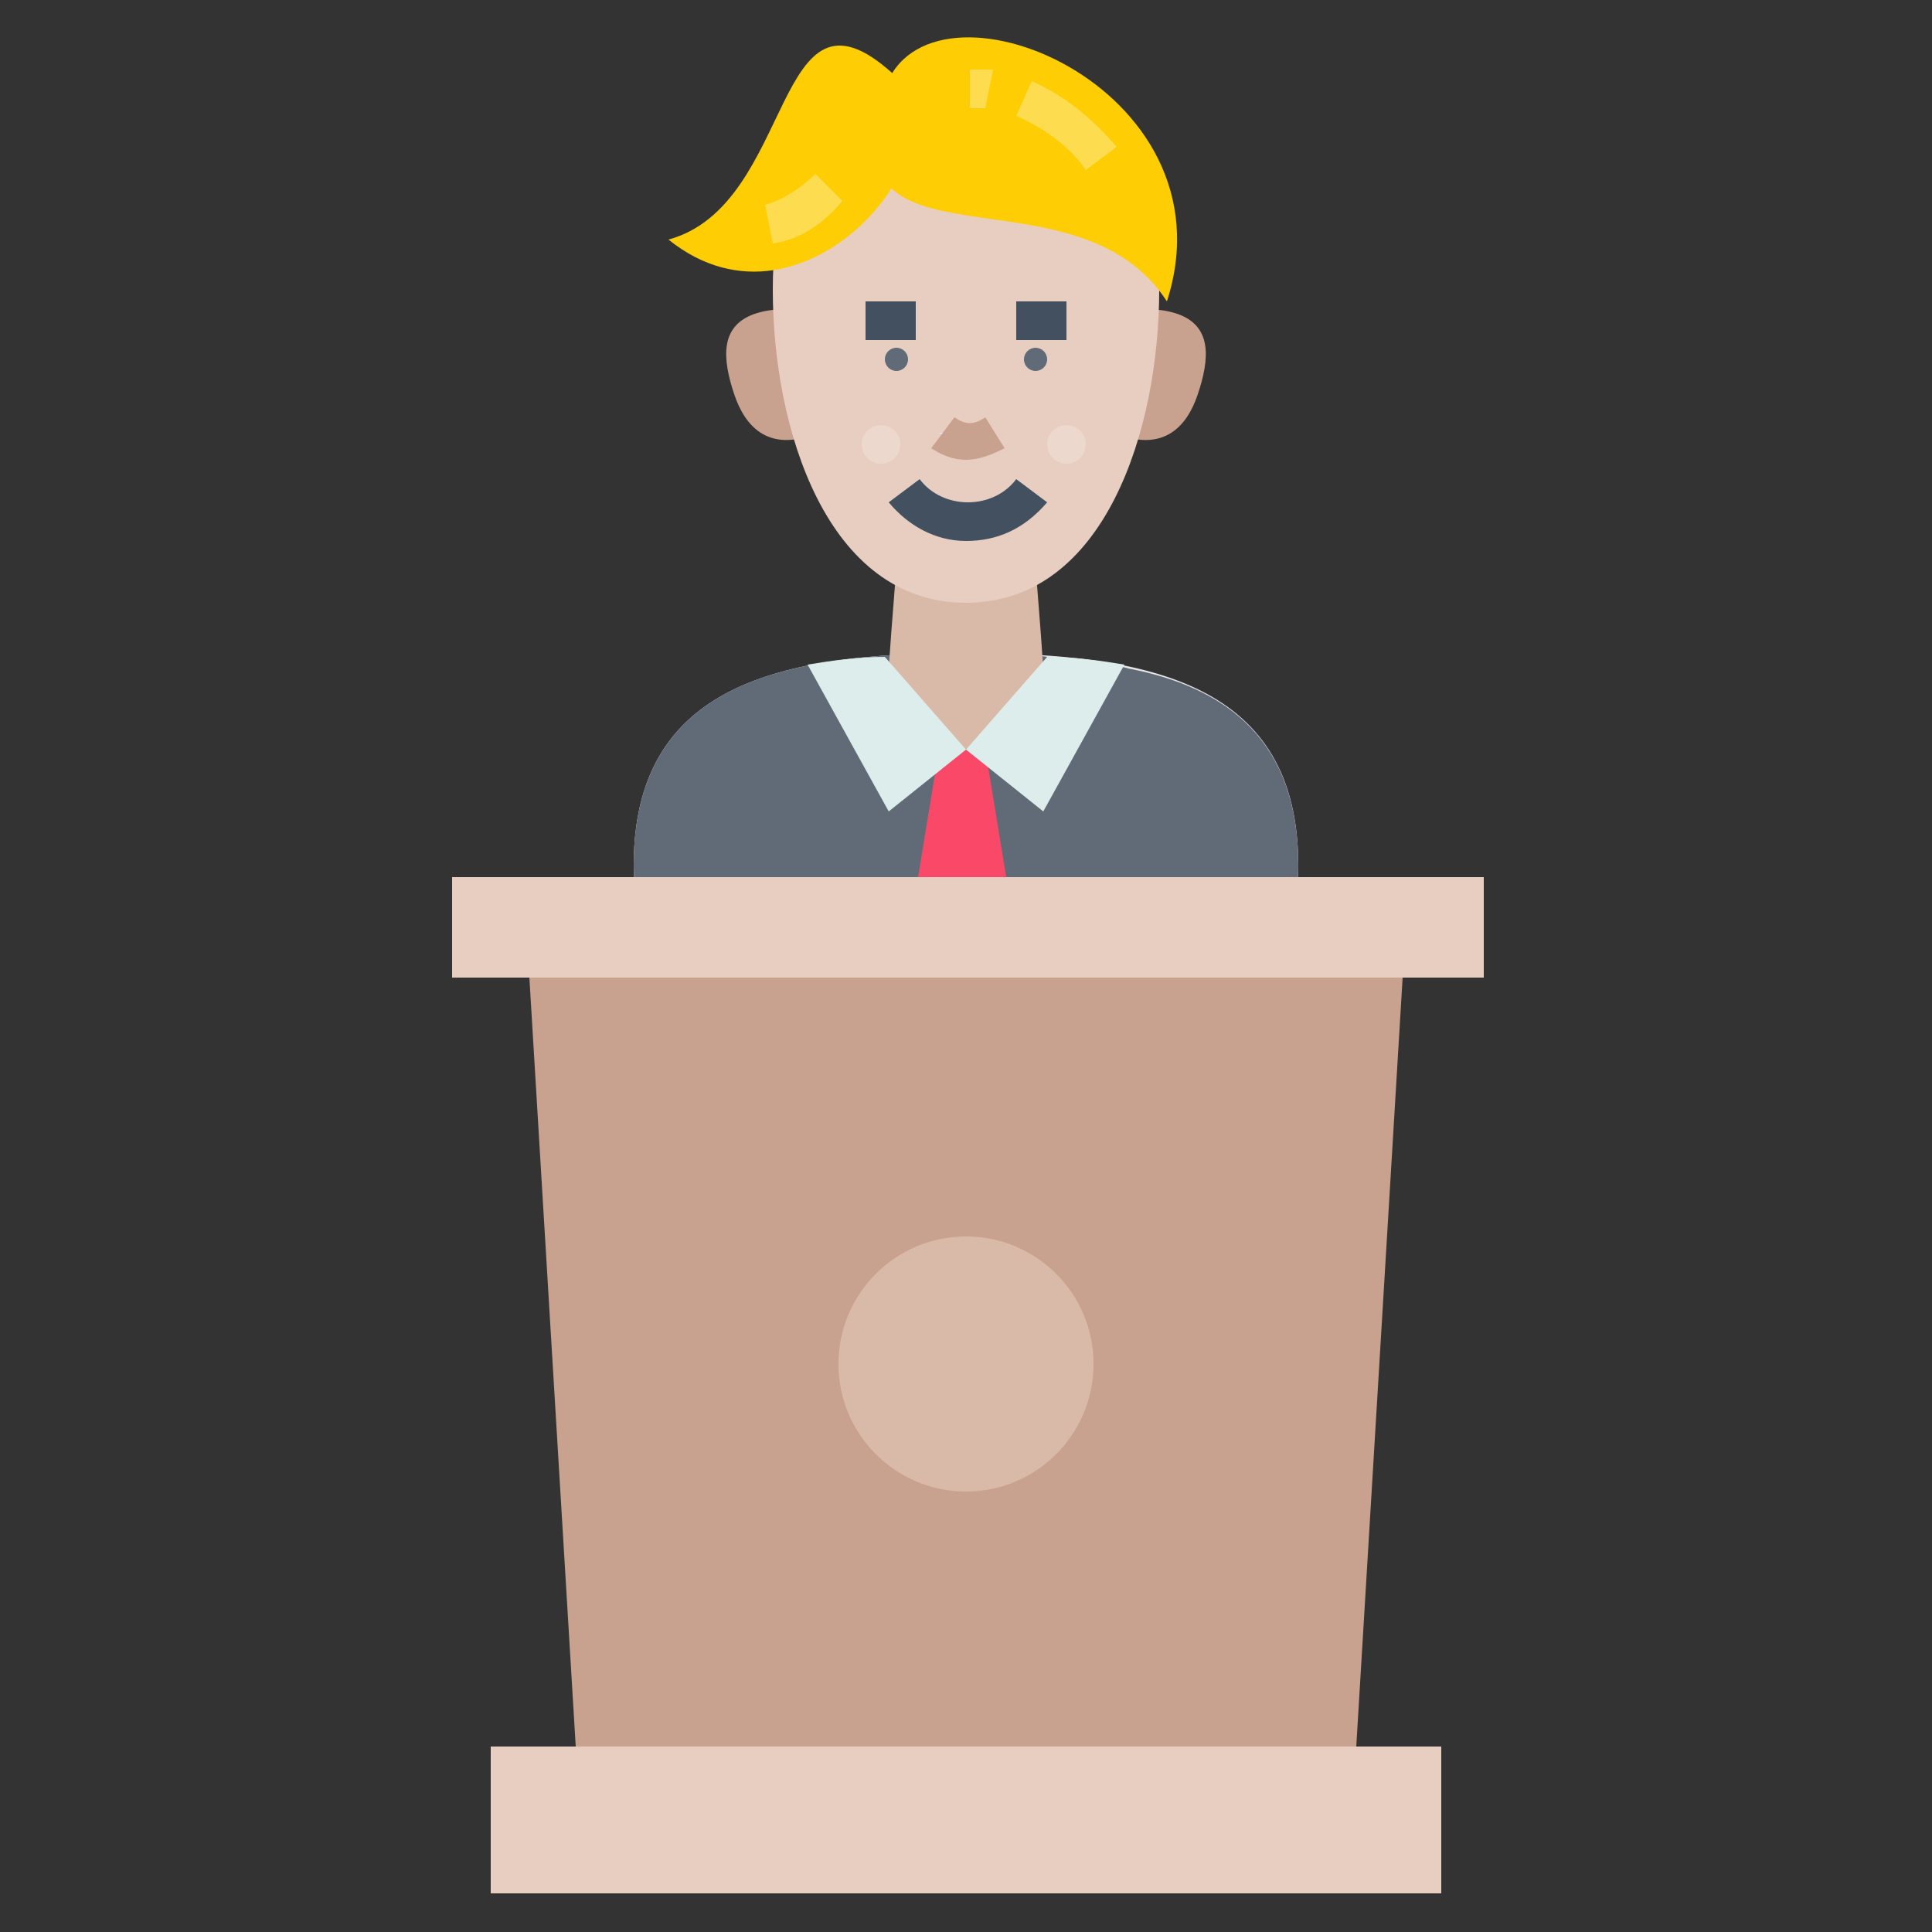 <?xml version="1.0" encoding="utf-8"?>
<!-- Generator: Adobe Illustrator 18.0.0, SVG Export Plug-In . SVG Version: 6.00 Build 0)  -->
<!DOCTYPE svg PUBLIC "-//W3C//DTD SVG 1.1//EN" "http://www.w3.org/Graphics/SVG/1.1/DTD/svg11.dtd">
<svg version="1.1" id="Layer_1" xmlns="http://www.w3.org/2000/svg" xmlns:xlink="http://www.w3.org/1999/xlink" x="0px" y="0px"
	 viewBox="0 0 50 50" enable-background="new 0 0 50 50" xml:space="preserve">
<rect x="0" y="0" width="50" height="50" fill="#333333" stroke="none"/>
<g>
	<g>
		<g>
			<g>
				<g>
					<path fill="#E5E5E5" d="M28.8,27c2.6,0,4.8-2,4.8-4.6l0,0c0-4.7-3.8-5.5-8.6-5.5s-8.6,0.8-8.6,5.5l0,0c0,2.5,2.2,4.6,4.8,4.6
						H28.8z"/>
				</g>
				<g>
					<path fill="#616B77" d="M33.6,22.4L33.6,22.4c0,2.6-2.2,4.6-4.8,4.6h-7.6c-2.6,0-4.8-2-4.8-4.6l0,0c0-4.7,3.8-5.5,8.6-5.5
						c0.7,0,1.4,0,2.1,0.1s1.4,0.1,2.1,0.3C31.8,17.8,33.6,19.2,33.6,22.4z"/>
				</g>
				<g>
					<path fill="#D9BAA8" d="M23.4,12.2c0,0-0.4,4.8-0.4,5.2c0,1.1,0.9,2,2,2s2-0.9,2-2c0-0.4-0.4-5.2-0.4-5.2H23.4z"/>
				</g>
				<g>
					<path fill="#C9A28F" d="M31,10.2c-0.3,0.9-0.9,1.4-1.9,1.1c-1-0.3-2-1.3-1.7-2.2s2-1.3,3-1C31.4,8.4,31.3,9.3,31,10.2z"/>
				</g>
				<g>
					<path fill="#C9A28F" d="M19,10.2c0.3,0.9,0.9,1.4,1.9,1.1c1-0.3,2-1.3,1.7-2.2s-2-1.3-3-1C18.6,8.4,18.7,9.3,19,10.2z"/>
				</g>
				<g>
					<path fill="#E8CEC1" d="M30,7.5c0,3.6-1.4,8.1-5,8.1s-5-4.5-5-8.1s1.4-4.9,5-4.9S30,3.9,30,7.5z"/>
				</g>
				<g>
					<path fill="#FECD04" d="M17.3,6.2c3.3-0.9,2.7-7.1,5.8-4.3C25.2,3.6,20.9,9.1,17.3,6.2z"/>
				</g>
				<g opacity="0.3">
					<path fill="#FFFFFF" d="M20,6.3l-0.2-1c0.4-0.1,0.9-0.4,1.3-0.8l0.7,0.7C21.3,5.8,20.7,6.2,20,6.3z"/>
				</g>
				<g>
					<path fill="#FECD04" d="M30.2,7.8c-2.4-3.7-9-0.4-7.3-5.5C24-1,32,2.2,30.2,7.8z"/>
				</g>
				<g opacity="0.3">
					<path fill="#FFFFFF" d="M28.1,4.4C27.7,3.8,27,3.3,26.3,3l0.4-0.9c0.9,0.4,1.6,1,2.2,1.7L28.1,4.4z"/>
				</g>
				<g opacity="0.3">
					<path fill="#FFFFFF" d="M25.5,2.8c-0.1,0-0.3,0-0.4,0v-1c0.2,0,0.4,0,0.6,0L25.5,2.8z"/>
				</g>
				<g>
					<rect x="26.3" y="7.8" fill="#425060" width="1.3" height="1"/>
				</g>
				<g>
					<circle fill="#616B77" cx="26.8" cy="9.3" r="0.3"/>
				</g>
				<g>
					<path fill="#E5E5E5" d="M24.3,11.2c0.4,0.3,0.8,0.3,1.3,0"/>
					<path fill="#C9A28F" d="M25,11.9c-0.3,0-0.6-0.1-0.9-0.3l0.6-0.8c0.3,0.2,0.5,0.2,0.8,0l0.5,0.8C25.6,11.8,25.3,11.9,25,11.9z"
						/>
				</g>
				<g>
					<rect x="22.4" y="7.8" fill="#425060" width="1.3" height="1"/>
				</g>
				<g>
					<circle fill="#616B77" cx="23.2" cy="9.3" r="0.3"/>
				</g>
				<g>
					<path fill="#425060" d="M25,14c-0.8,0-1.5-0.4-2-1l0.8-0.6c0.6,0.8,1.9,0.8,2.5,0l0.8,0.6C26.5,13.7,25.8,14,25,14z"/>
				</g>
				<g opacity="0.2">
					<circle fill="#FFFFFF" cx="27.6" cy="11.5" r="0.5"/>
				</g>
				<g opacity="0.2">
					<circle fill="#FFFFFF" cx="22.8" cy="11.5" r="0.5"/>
				</g>
				<g>
					<polygon fill="#FA4968" points="24.3,19.4 23.4,24.9 24.9,26 26.4,24.9 25.5,19.4 					"/>
				</g>
				<g>
					<path fill="#DDEDEB" d="M29.1,17.2L27,21l-2-1.6l2.1-2.4C27.8,17,28.5,17.1,29.1,17.2z"/>
				</g>
				<g>
					<path fill="#DDEDEB" d="M20.9,17.2L23,21l2-1.6L22.9,17C22.2,17,21.5,17.1,20.9,17.2z"/>
				</g>
			</g>
			<g>
				<g>
					<rect x="11.7" y="22.7" fill="#E8CEC1" width="26.7" height="2.6"/>
				</g>
				<g>
					<polygon fill="#C9A28F" points="35.1,45.2 36.3,25.3 13.7,25.3 14.9,45.2 					"/>
				</g>
			</g>
		</g>
		<g>
			<rect x="12.7" y="45.2" fill="#E8CEC1" width="24.6" height="3.8"/>
		</g>
	</g>
	<g>
		<circle fill="#D9BAA8" cx="25" cy="35.3" r="3.3"/>
	</g>
</g>
</svg>

